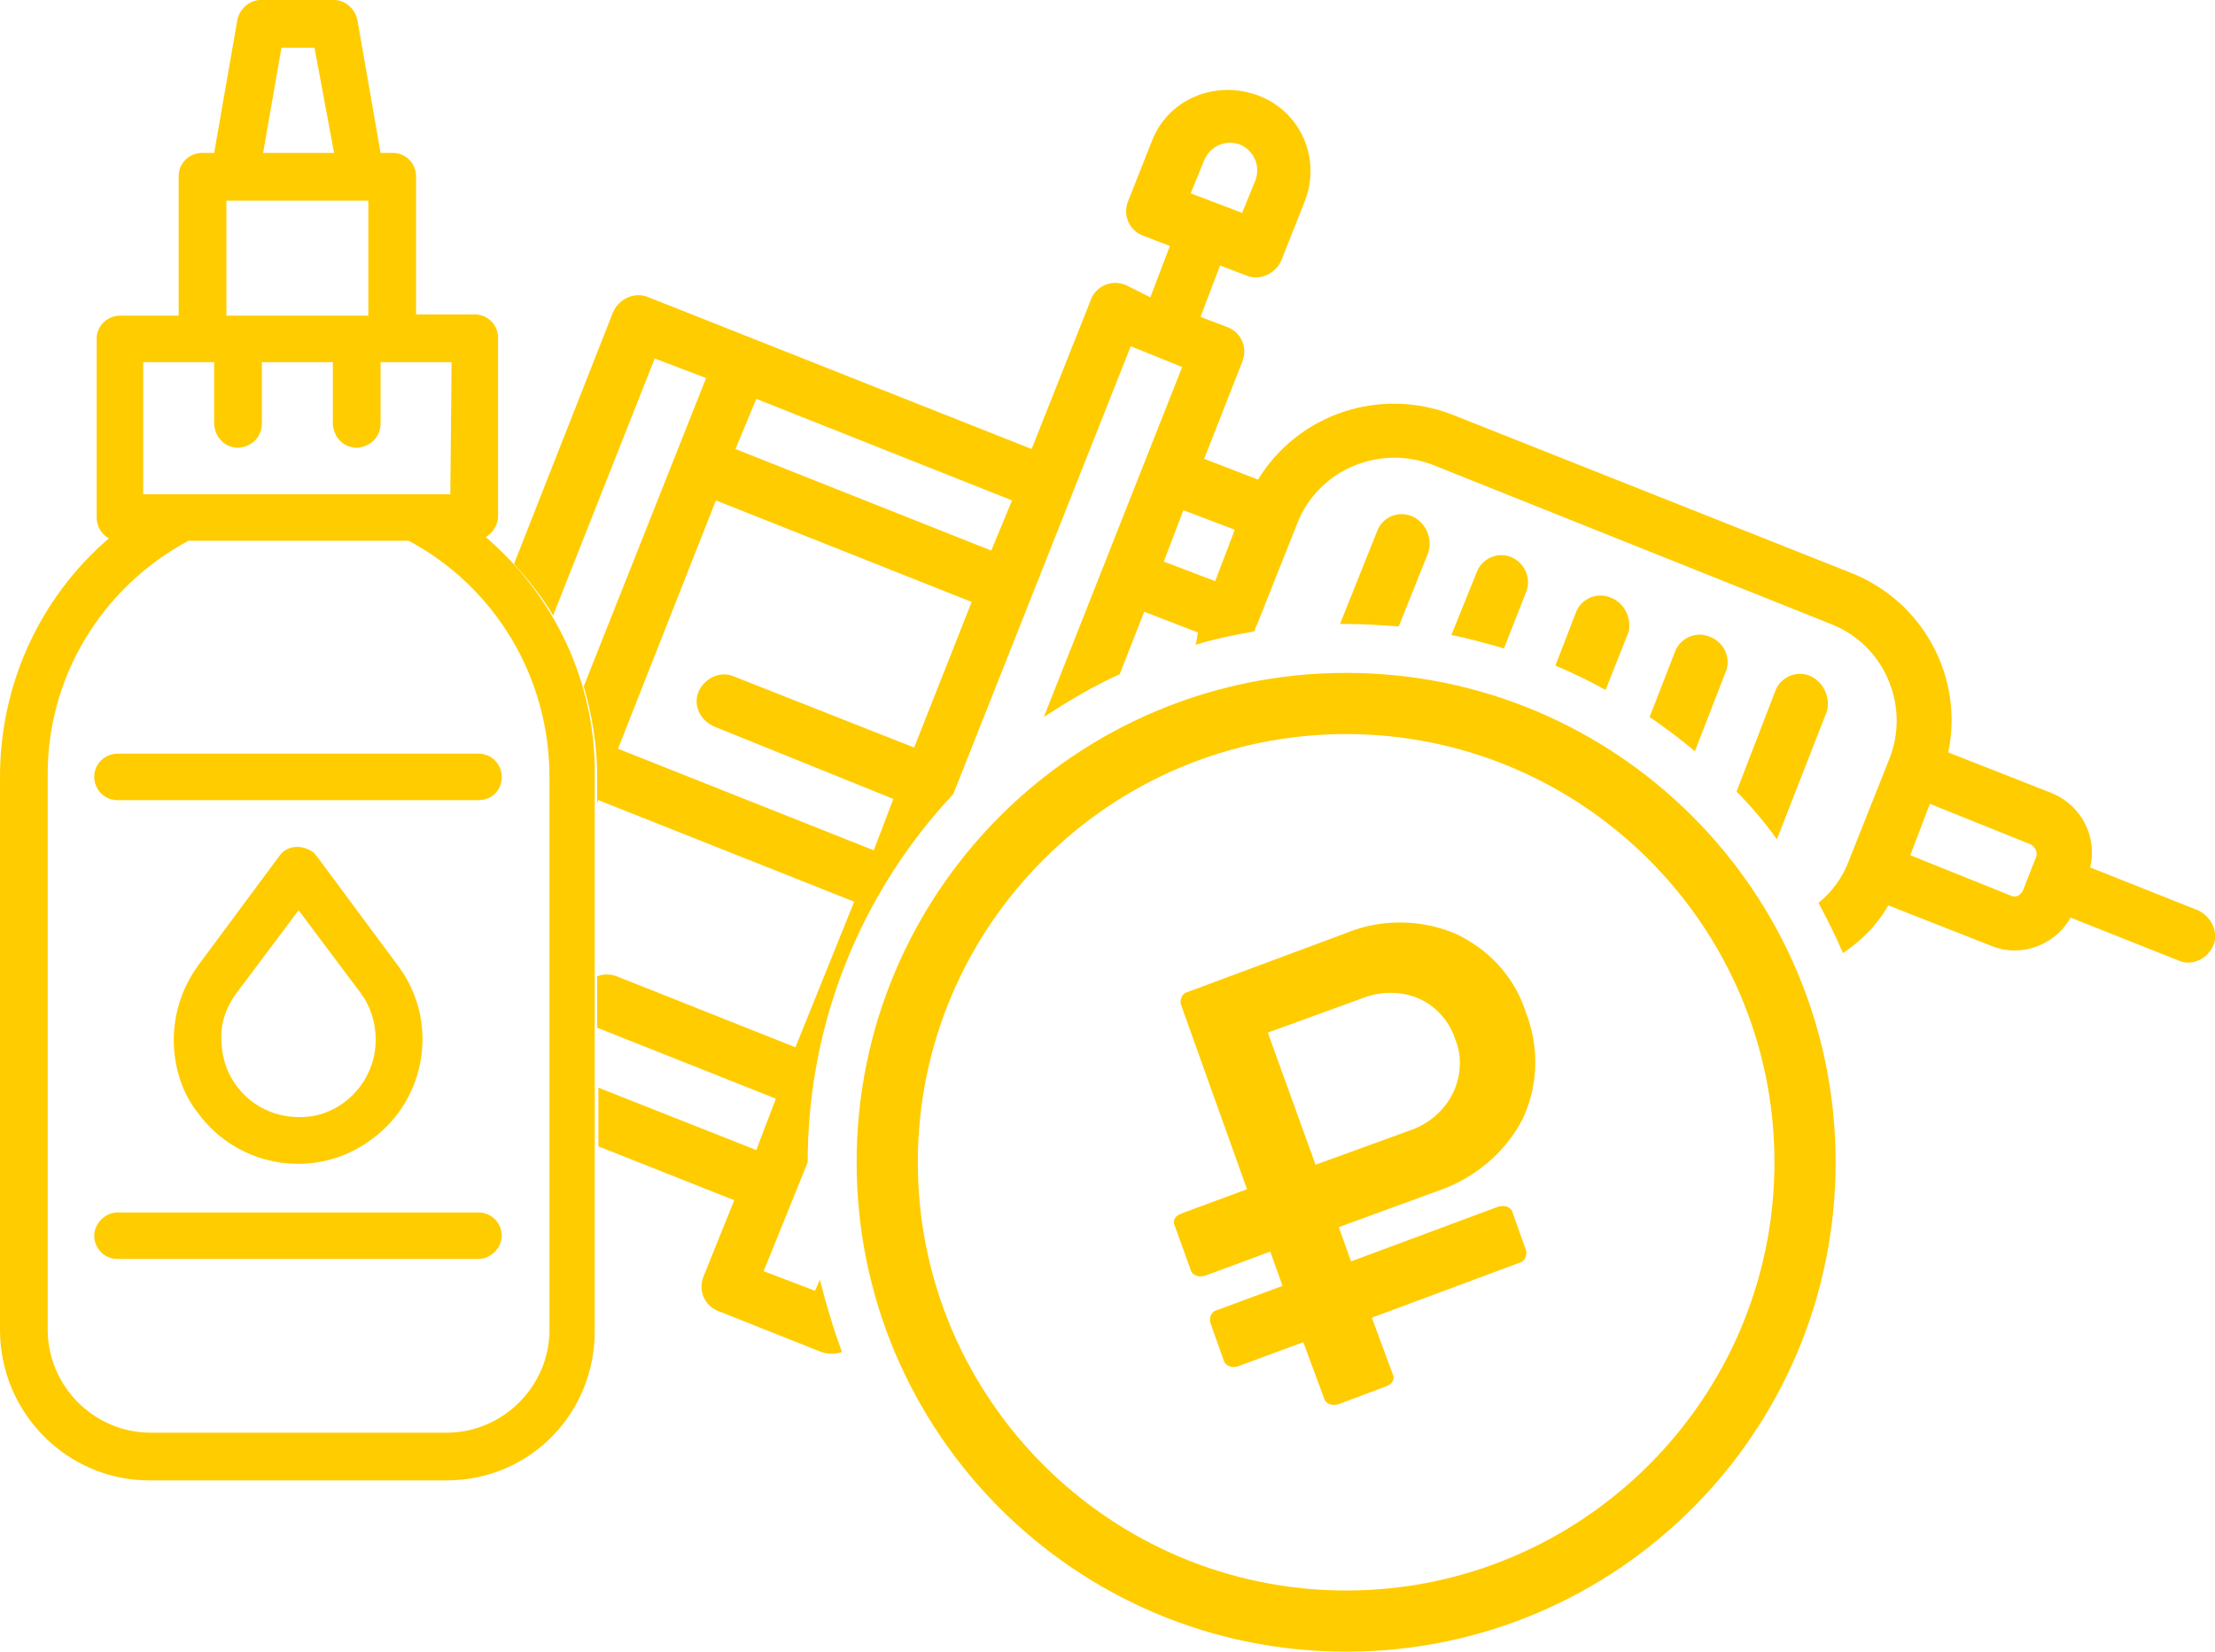 <svg id="ico_cost" xmlns="http://www.w3.org/2000/svg" width="181" height="135" viewBox="0 0 181 135"><style>.st0{fill:none}.st1{fill:#fc0}</style><path class="st0" d="M0 0h181v135H0z"/><path class="st1" d="M36.5 121H12.2C5.5 121 0 115.5 0 108.7V63.5C0 56 3.2 48.9 8.9 44c-.6-.3-1-1-1-1.7V27.7c0-1.1.9-1.9 1.9-1.9h4.8V14.4c0-1.1.9-1.9 1.9-1.9h1l1.9-10.9c.2-.9 1-1.6 1.9-1.6h6c.9 0 1.7.7 1.9 1.6l1.9 10.9h1c1.1 0 1.9.9 1.9 1.9v11.3h4.8c1.1 0 1.9.9 1.9 1.9v14.6c0 .7-.4 1.3-1 1.7 5.7 4.9 9 12 8.9 19.5v45.2c.1 6.9-5.3 12.4-12.1 12.4zM25.7 3.9H23l-1.5 8.6h5.8l-1.6-8.6zm4.5 12.5H18.5v9.4h11.6v-9.4h.1zm6.7 13.2h-5.8v5c0 1.1-.8 1.9-1.9 2-1.1 0-1.9-.8-2-1.9v-5.1h-5.8v5c0 1.1-.8 1.9-1.9 2-1.1 0-1.9-.8-2-1.9v-5.1h-5.8v10.8h25.1l.1-10.8zm8 33.9c0-8.1-4.4-15.5-11.5-19.3h-18C8.3 48 3.8 55.4 3.9 63.5v45.2c0 4.6 3.8 8.4 8.4 8.4h24.2c4.6 0 8.4-3.8 8.4-8.4V63.5zm-5.8 1.9H9.6c-1.1 0-1.9-.9-1.9-1.9 0-1.1.9-1.9 1.9-1.9h29.5c1.1 0 1.9.9 1.9 1.9 0 1.1-.8 1.9-1.9 1.9zM14.2 85c0-2.2.7-4.3 2-6.1l6.6-8.9c.6-.9 1.8-1 2.7-.4.2.1.3.3.4.4l6.6 8.9c3.4 4.5 2.4 10.9-2.1 14.2-4.5 3.4-10.9 2.4-14.2-2.1-1.3-1.6-2-3.8-2-6zm16.5 0c0-1.4-.4-2.7-1.2-3.8l-5.1-6.8-5.1 6.8c-.8 1.1-1.3 2.4-1.2 3.8 0 3.5 2.8 6.3 6.3 6.3 3.4.1 6.3-2.8 6.3-6.3zM9.6 99.1h29.5c1.1 0 1.9.9 1.9 1.9s-.9 1.9-1.9 1.9H9.6c-1.1 0-1.9-.9-1.9-1.9s.9-1.9 1.9-1.9zm105.8-56.9c-1.2-.5-2.5.1-2.9 1.3l-3 7.5h.5c1.5 0 2.9.1 4.3.2l2.4-6c.4-1.2-.2-2.5-1.3-3zm16.1 6.6c-1.1-.4-2.3.2-2.7 1.2l-1.7 4.4c1.4.6 2.7 1.2 4.1 2l1.9-4.8c.2-1.2-.4-2.4-1.6-2.8zm8.1 3.2c-1.1-.4-2.3.2-2.7 1.2l-2.1 5.4c1.3.9 2.5 1.8 3.7 2.8l2.6-6.7c.3-1.1-.3-2.3-1.5-2.7zm8.2 3.2c-1.1-.4-2.3.2-2.7 1.2l-3.2 8.3c1.2 1.2 2.3 2.5 3.3 3.9l4.1-10.5c.3-1.2-.4-2.5-1.5-2.9z"/><path class="st1" d="M179.6 74.4l-8.8-3.5c.6-2.5-.7-5.1-3.2-6.1l-8.4-3.3c1.3-6.2-2.1-12.4-8-14.7l-32.5-12.9c-5.9-2.3-12.6-.1-15.9 5.3l-4.4-1.7 3.1-7.9c.5-1.2-.1-2.5-1.3-2.9l-2.1-.8 1.6-4.2 2.1.8c1.1.5 2.4-.1 2.9-1.2l1.9-4.8c1.4-3.5-.3-7.4-3.8-8.7s-7.4.3-8.7 3.8l-1.9 4.8c-.5 1.2.1 2.5 1.3 2.9l2.1.8-1.6 4.2-2-1c-1.2-.5-2.5.1-2.9 1.3l-4.8 12.1L53 24.3c-1.1-.5-2.4.1-2.9 1.2L42 46.1c1.2 1.3 2.3 2.7 3.2 4.2l8.3-21 4.2 1.6-10 25.2c.7 2.4 1.1 4.9 1.1 7.4v2.1l.1-.2 20.9 8.3L65 85.6l-14.6-5.8c-.5-.2-1.1-.2-1.6 0V84l14.6 5.8-1.6 4.2-12.9-5.1v4.8L60 98.1l-2.5 6.2c-.5 1.2.1 2.5 1.3 2.9l8.3 3.3c.6.2 1.2.2 1.7 0-.7-1.9-1.3-3.9-1.8-5.9l-.4.9-4.2-1.6L66 95c0-11.6 4.5-22.2 11.9-30.1l14.5-36.6 4.2 1.7-11.3 28.6c2-1.3 4-2.5 6.2-3.5l2-5.1 4.4 1.7c-.1.3-.1.7-.2 1 1.6-.5 3.2-.8 4.8-1.1.1-.2.1-.4.2-.5l3.3-8.3c1.7-4.4 6.7-6.5 11.1-4.8l32.5 13c4.4 1.7 6.5 6.7 4.8 11l-3.3 8.3c-.5 1.4-1.4 2.6-2.5 3.5.7 1.3 1.4 2.7 2 4.1 1.5-1 2.8-2.3 3.7-3.9l8.4 3.3c2.4 1 5.2 0 6.5-2.3l8.8 3.5c1.1.5 2.4-.1 2.9-1.3.4-1-.2-2.3-1.3-2.8zM74.7 61.1L60 55.3c-1.1-.5-2.4.1-2.9 1.2s.1 2.4 1.3 2.9L73 65.3l-1.6 4.2-20.9-8.3 8-20.3 20.9 8.3-4.7 11.9zM81 45l-20.9-8.3 1.7-4.1 20.9 8.3L81 45zm17.4-31.9c.5-1.2 1.8-1.7 2.9-1.3 1.2.5 1.7 1.8 1.3 2.9l-1.1 2.7-4.2-1.6 1.1-2.7zm.9 34.4l-4.2-1.6 1.6-4.2 4.2 1.6-1.6 4.2zM166.4 70l-1.1 2.8c-.2.4-.6.6-1 .4l-8.2-3.3 1.6-4.2 8.2 3.3c.4.2.6.6.5 1z"/><path class="st1" d="M123.4 45.5c-1.1-.4-2.3.2-2.7 1.2l-2.1 5.2c1.5.3 2.9.7 4.3 1.1l1.8-4.6c.5-1.2-.2-2.5-1.3-2.9zM110 55c-22.1 0-40 17.9-40 40s17.9 40 40 40 40-17.9 40-40-17.9-40-40-40zm0 75c-19.3 0-35-15.7-35-35s15.7-35 35-35 35 15.7 35 35-15.7 35-35 35z"/><path class="st1" d="M115.2 92.4l-7.7 2.8-3.9-10.8 7.7-2.8c1.5-.6 3.2-.6 4.6 0 1.4.6 2.5 1.8 3 3.3.6 1.4.5 3.1-.2 4.5s-2 2.5-3.5 3zm-5.3-16.1L97 81.1c-.4.1-.6.6-.5 1l5.4 15.1-5.4 2c-.2.1-.4.2-.5.4-.1.2-.1.4 0 .6l1.3 3.6c.1.4.6.6 1 .5h.1l5.4-2 1 2.8-5.4 2c-.4.1-.6.6-.5 1l1.1 3.1c.1.4.6.6 1 .5h.1l5.4-2 1.7 4.6c.1.4.6.6 1 .5h.1l4-1.5c.2-.1.4-.2.5-.4.1-.2.1-.4 0-.6l-1.7-4.6 12.1-4.5c.4-.1.6-.6.5-1l-1.1-3.1c-.1-.4-.6-.6-1-.5h-.1l-12.1 4.5-1-2.8 8.2-3c2.9-1 5.4-3.1 6.8-5.8 1.3-2.7 1.4-5.9.3-8.7-.9-2.9-3-5.2-5.8-6.5a11.7 11.7 0 0 0-9 0z"/></svg>